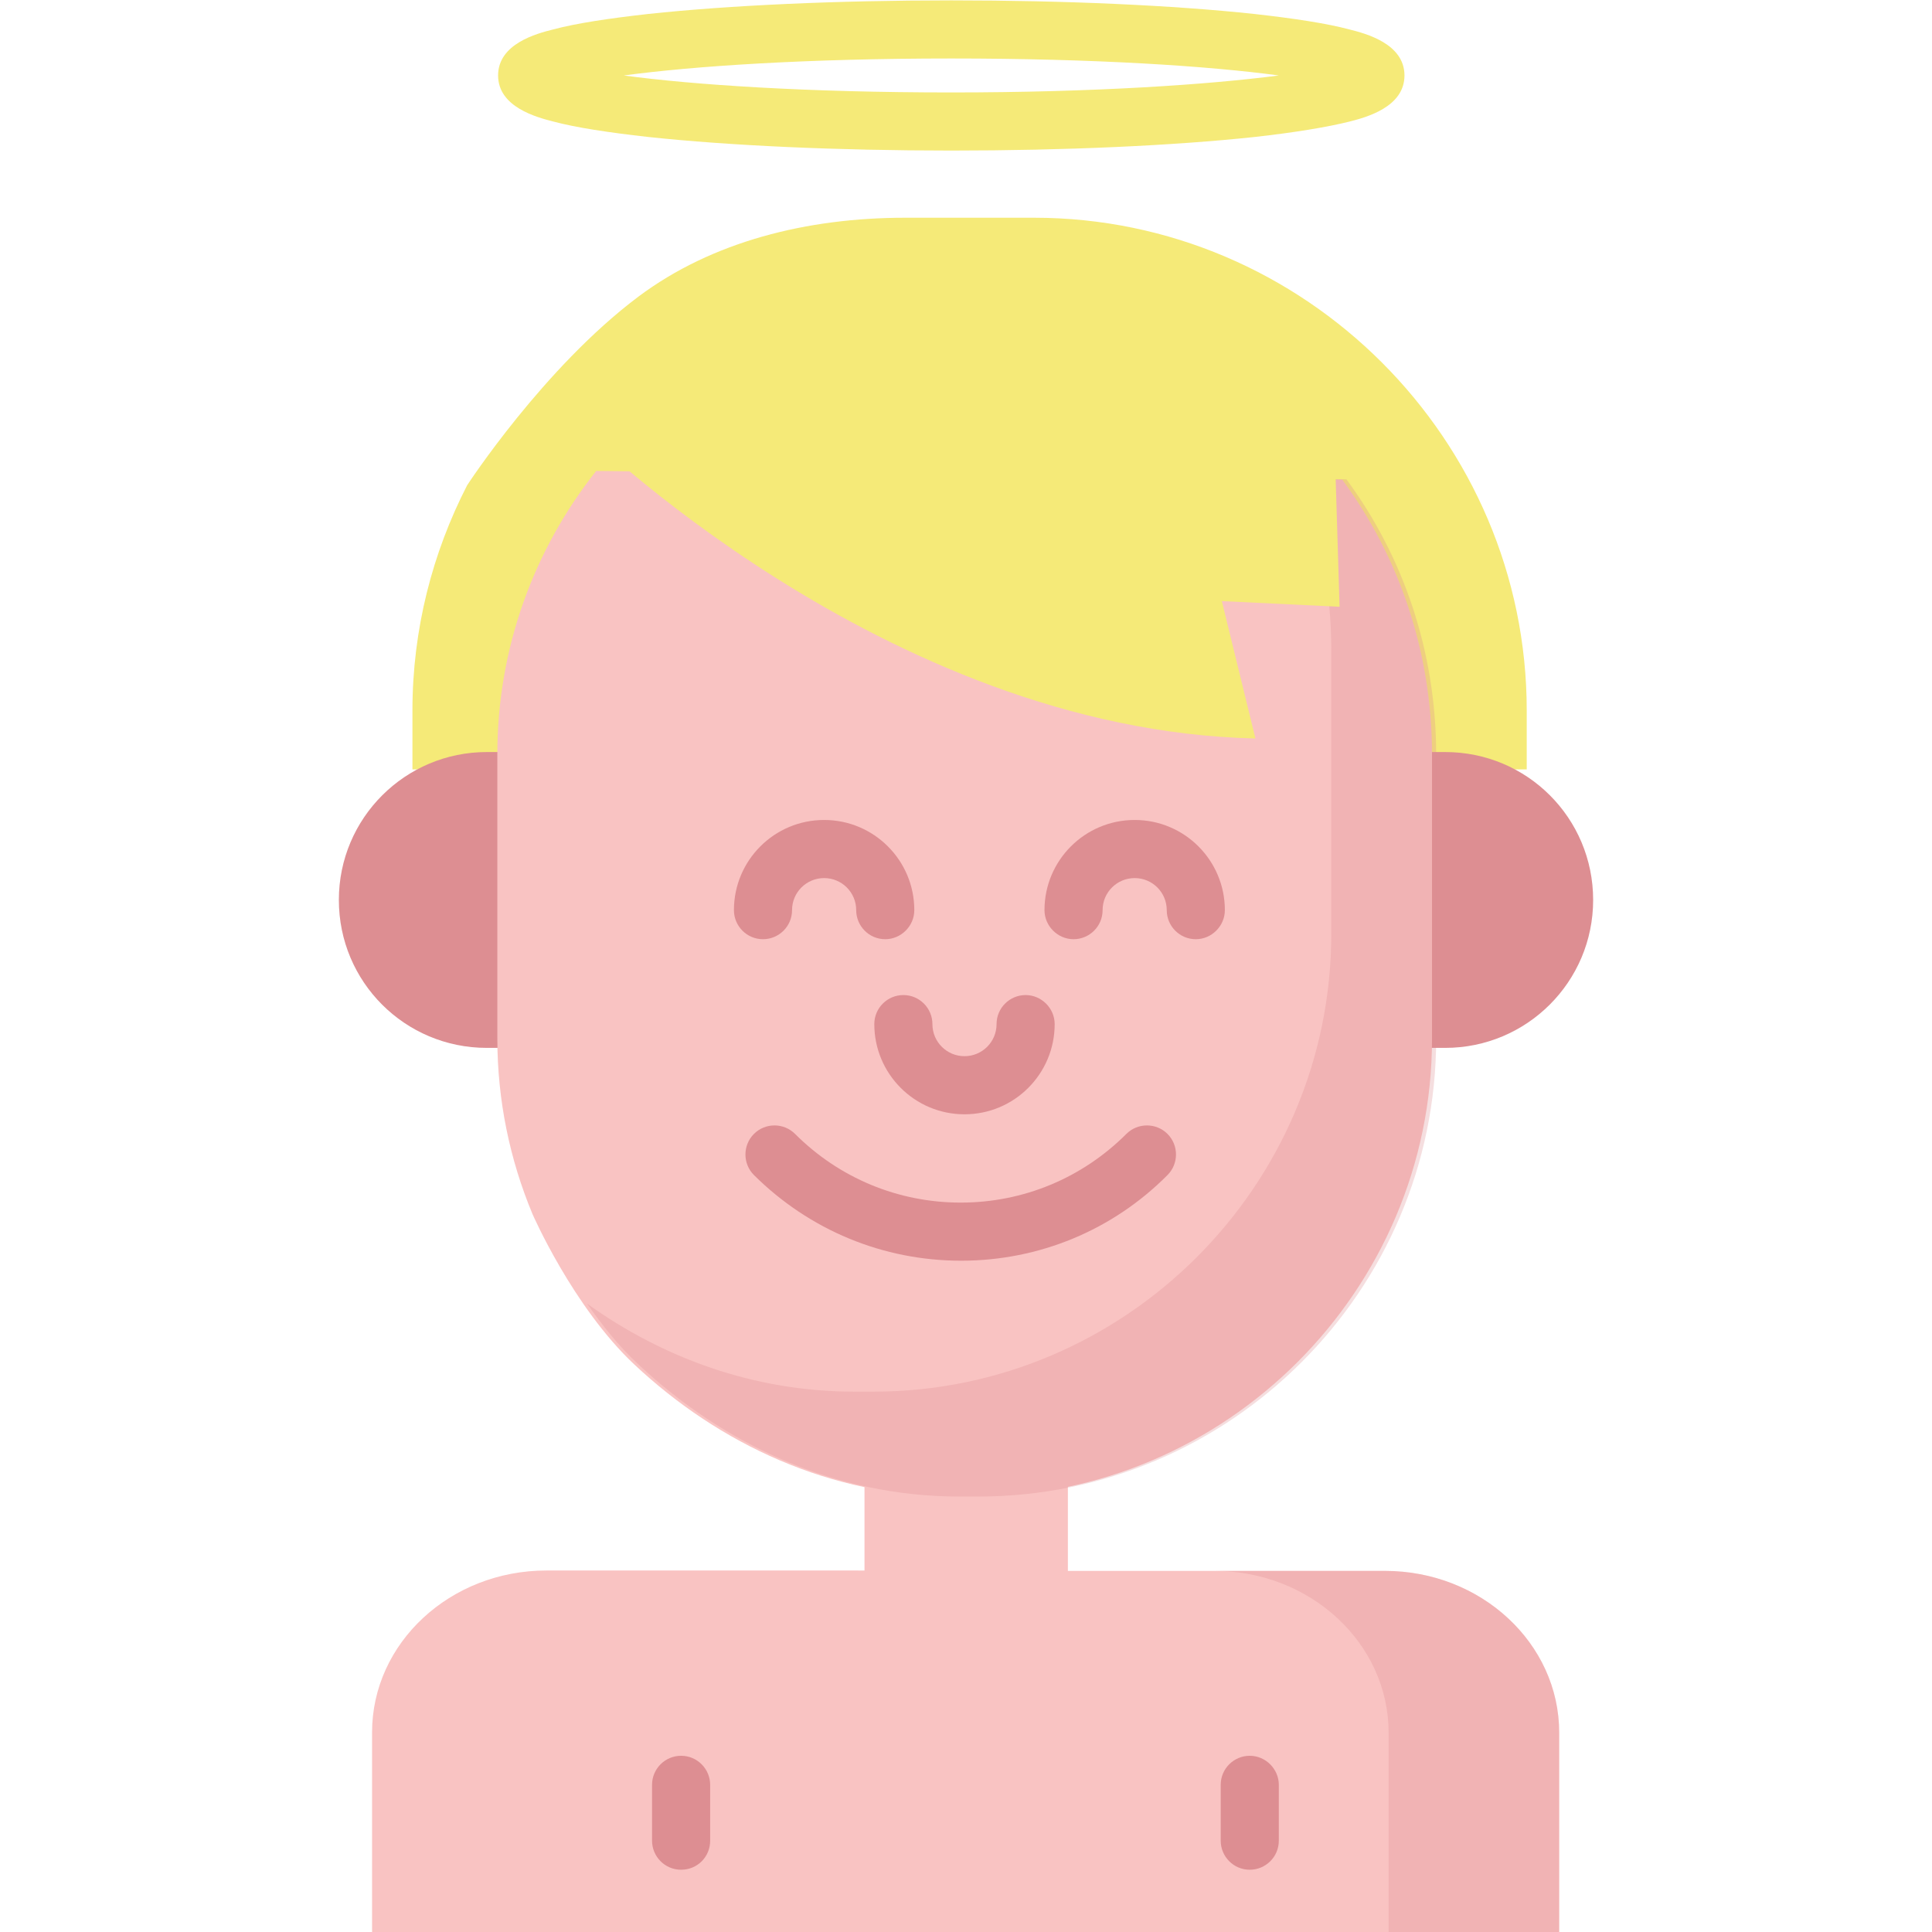 <?xml version="1.0" encoding="utf-8"?>
<!-- Generator: Adobe Illustrator 21.0.0, SVG Export Plug-In . SVG Version: 6.00 Build 0)  -->
<svg version="1.1" id="Layer_1" xmlns="http://www.w3.org/2000/svg" xmlns:xlink="http://www.w3.org/1999/xlink" x="0px" y="0px"
	 viewBox="0 0 512 512" style="enable-background:new 0 0 512 512;" xml:space="preserve">
<style type="text/css">
	.st0{fill:#F9C3C2;}
	.st1{opacity:0.29;fill:#DD8E92;enable-background:new    ;}
	.st2{fill:#DD8E92;}
	.st3{fill:#F5EA78;}
</style>
<g>
	<rect x="229.1" y="381" class="st0" width="53.9" height="72.7"/>
	<path class="st0" d="M284.4,416.3H367c25.5,0,46.2,19.2,46.2,42.9V512H98.6v-52.9c0-23.7,20.7-42.9,46.2-42.9h81.8L284.4,416.3
		L284.4,416.3z"/>
</g>
<g>
	<path class="st1" d="M367,416.3h-45.2c25.5,0,46.2,19.2,46.2,42.9V512h45.2v-52.9C413.2,435.5,392.5,416.3,367,416.3z"/>
	<path class="st2" d="M180.5,495.5c-4.3,0-7.7-3.5-7.7-7.7V473c0-4.3,3.5-7.7,7.7-7.7c4.3,0,7.7,3.5,7.7,7.7v14.8
		C188.2,492.1,184.8,495.5,180.5,495.5z"/>
	<path class="st2" d="M331.2,495.5c-4.3,0-7.7-3.5-7.7-7.7V473c0-4.3,3.5-7.7,7.7-7.7s7.7,3.5,7.7,7.7v14.8
		C338.9,492.1,335.4,495.5,331.2,495.5z"/>
</g>
<path class="st3" d="M109.3,203.9v-15.6c0-21.5,5.3-41.8,14.5-59.7c0,0,20.3-31.2,45.4-50c19.5-14.6,44.7-20.9,70.7-20.9H274
	c71.8,0,130.6,58.8,130.6,130.6v15.6H109.3L109.3,203.9z"/>
<path class="st2" d="M383,277.7c21.6,0,39.2-17.5,39.2-39.2s-17.5-39.2-39.2-39.2H129c-21.6,0-39.2,17.5-39.2,39.2
	s17.5,39.2,39.2,39.2H383z"/>
<path class="st0" d="M158,124.8c-16.4,20.7-26.2,46.8-26.2,75.1v22.5v52.8c0,16.4,3.3,32.1,9.3,46.5c0,0,10.7,24.6,27,39.9
	c22.5,21.1,52,35,85,35h5.1c66.7,0,121.3-54.6,121.3-121.3v-52.8V200c0-27.3-8.8-52.6-23.8-72.9L158,124.8z"/>
<path class="st1" d="M356.8,127l-12.5-0.1c5.5,14,8.5,29.3,8.5,45.3v22.5v52.8c0,66.7-54.6,121.3-121.3,121.3h-5.1
	c-26.5,0-50.7-8.9-70.8-23.3c3.9,5.6,8.4,11.3,13.6,16.1c22.5,21.1,52,35,85,35h5.1c66.7,0,121.3-54.6,121.3-121.3v-52.8V200
	C380.6,172.5,371.8,147.3,356.8,127z"/>
<path class="st3" d="M153.1,112.6c0,0,80.9,80.9,179.6,83.1l-8.9-36.4l31.2,1.5l-1.2-39.3L153.1,112.6z"/>
<g>
	<path class="st2" d="M254.7,334.1c-20.7,0-40.2-8.1-54.9-22.7c-3-3-3-7.9,0-10.9s7.9-3,10.9,0c11.7,11.7,27.3,18.2,43.9,18.2
		s32.2-6.5,43.9-18.2c3-3,7.9-3,10.9,0s3,7.9,0,10.9C294.9,326,275.4,334.1,254.7,334.1z"/>
	<path class="st2" d="M255.6,295.3c-13.2,0-23.9-10.7-23.9-23.9c0-4.3,3.5-7.7,7.7-7.7c4.3,0,7.7,3.5,7.7,7.7c0,4.7,3.8,8.5,8.5,8.5
		c4.7,0,8.5-3.8,8.5-8.5c0-4.3,3.5-7.7,7.7-7.7s7.7,3.5,7.7,7.7C279.5,284.6,268.8,295.3,255.6,295.3z"/>
	<path class="st2" d="M234.6,248.9c-4.3,0-7.7-3.5-7.7-7.7c0-4.7-3.8-8.5-8.5-8.5s-8.5,3.8-8.5,8.5c0,4.3-3.5,7.7-7.7,7.7
		c-4.3,0-7.7-3.5-7.7-7.7c0-13.2,10.7-23.9,23.9-23.9s23.9,10.7,23.9,23.9C242.3,245.4,238.8,248.9,234.6,248.9z"/>
	<path class="st2" d="M316.9,248.9c-4.3,0-7.7-3.5-7.7-7.7c0-4.7-3.8-8.5-8.5-8.5s-8.5,3.8-8.5,8.5c0,4.3-3.5,7.7-7.7,7.7
		s-7.7-3.5-7.7-7.7c0-13.2,10.7-23.9,23.9-23.9s23.9,10.7,23.9,23.9C324.6,245.4,321.1,248.9,316.9,248.9z"/>
</g>
<path class="st3" d="M252.1,39.9c-30.3,0-58.8-1.3-80.3-3.6c-10.7-1.2-19.2-2.5-25.2-4.1C142.3,31.1,132,28.4,132,20
	s10.2-11.1,14.6-12.2c6-1.6,14.5-2.9,25.2-4.1c21.5-2.3,50-3.6,80.3-3.6s58.8,1.3,80.3,3.6c10.7,1.2,19.2,2.5,25.2,4.1
	c4.4,1.1,14.6,3.8,14.6,12.2S362,31.1,357.7,32.2c-6,1.5-14.5,2.9-25.2,4.1C311,38.6,282.4,39.9,252.1,39.9z M165.3,20
	c18.5,2.5,48.6,4.5,86.8,4.5s68.4-2.1,86.8-4.5c-18.5-2.5-48.6-4.5-86.8-4.5S183.8,17.5,165.3,20z M358.8,24.4L358.8,24.4
	L358.8,24.4z"/>
</svg>
